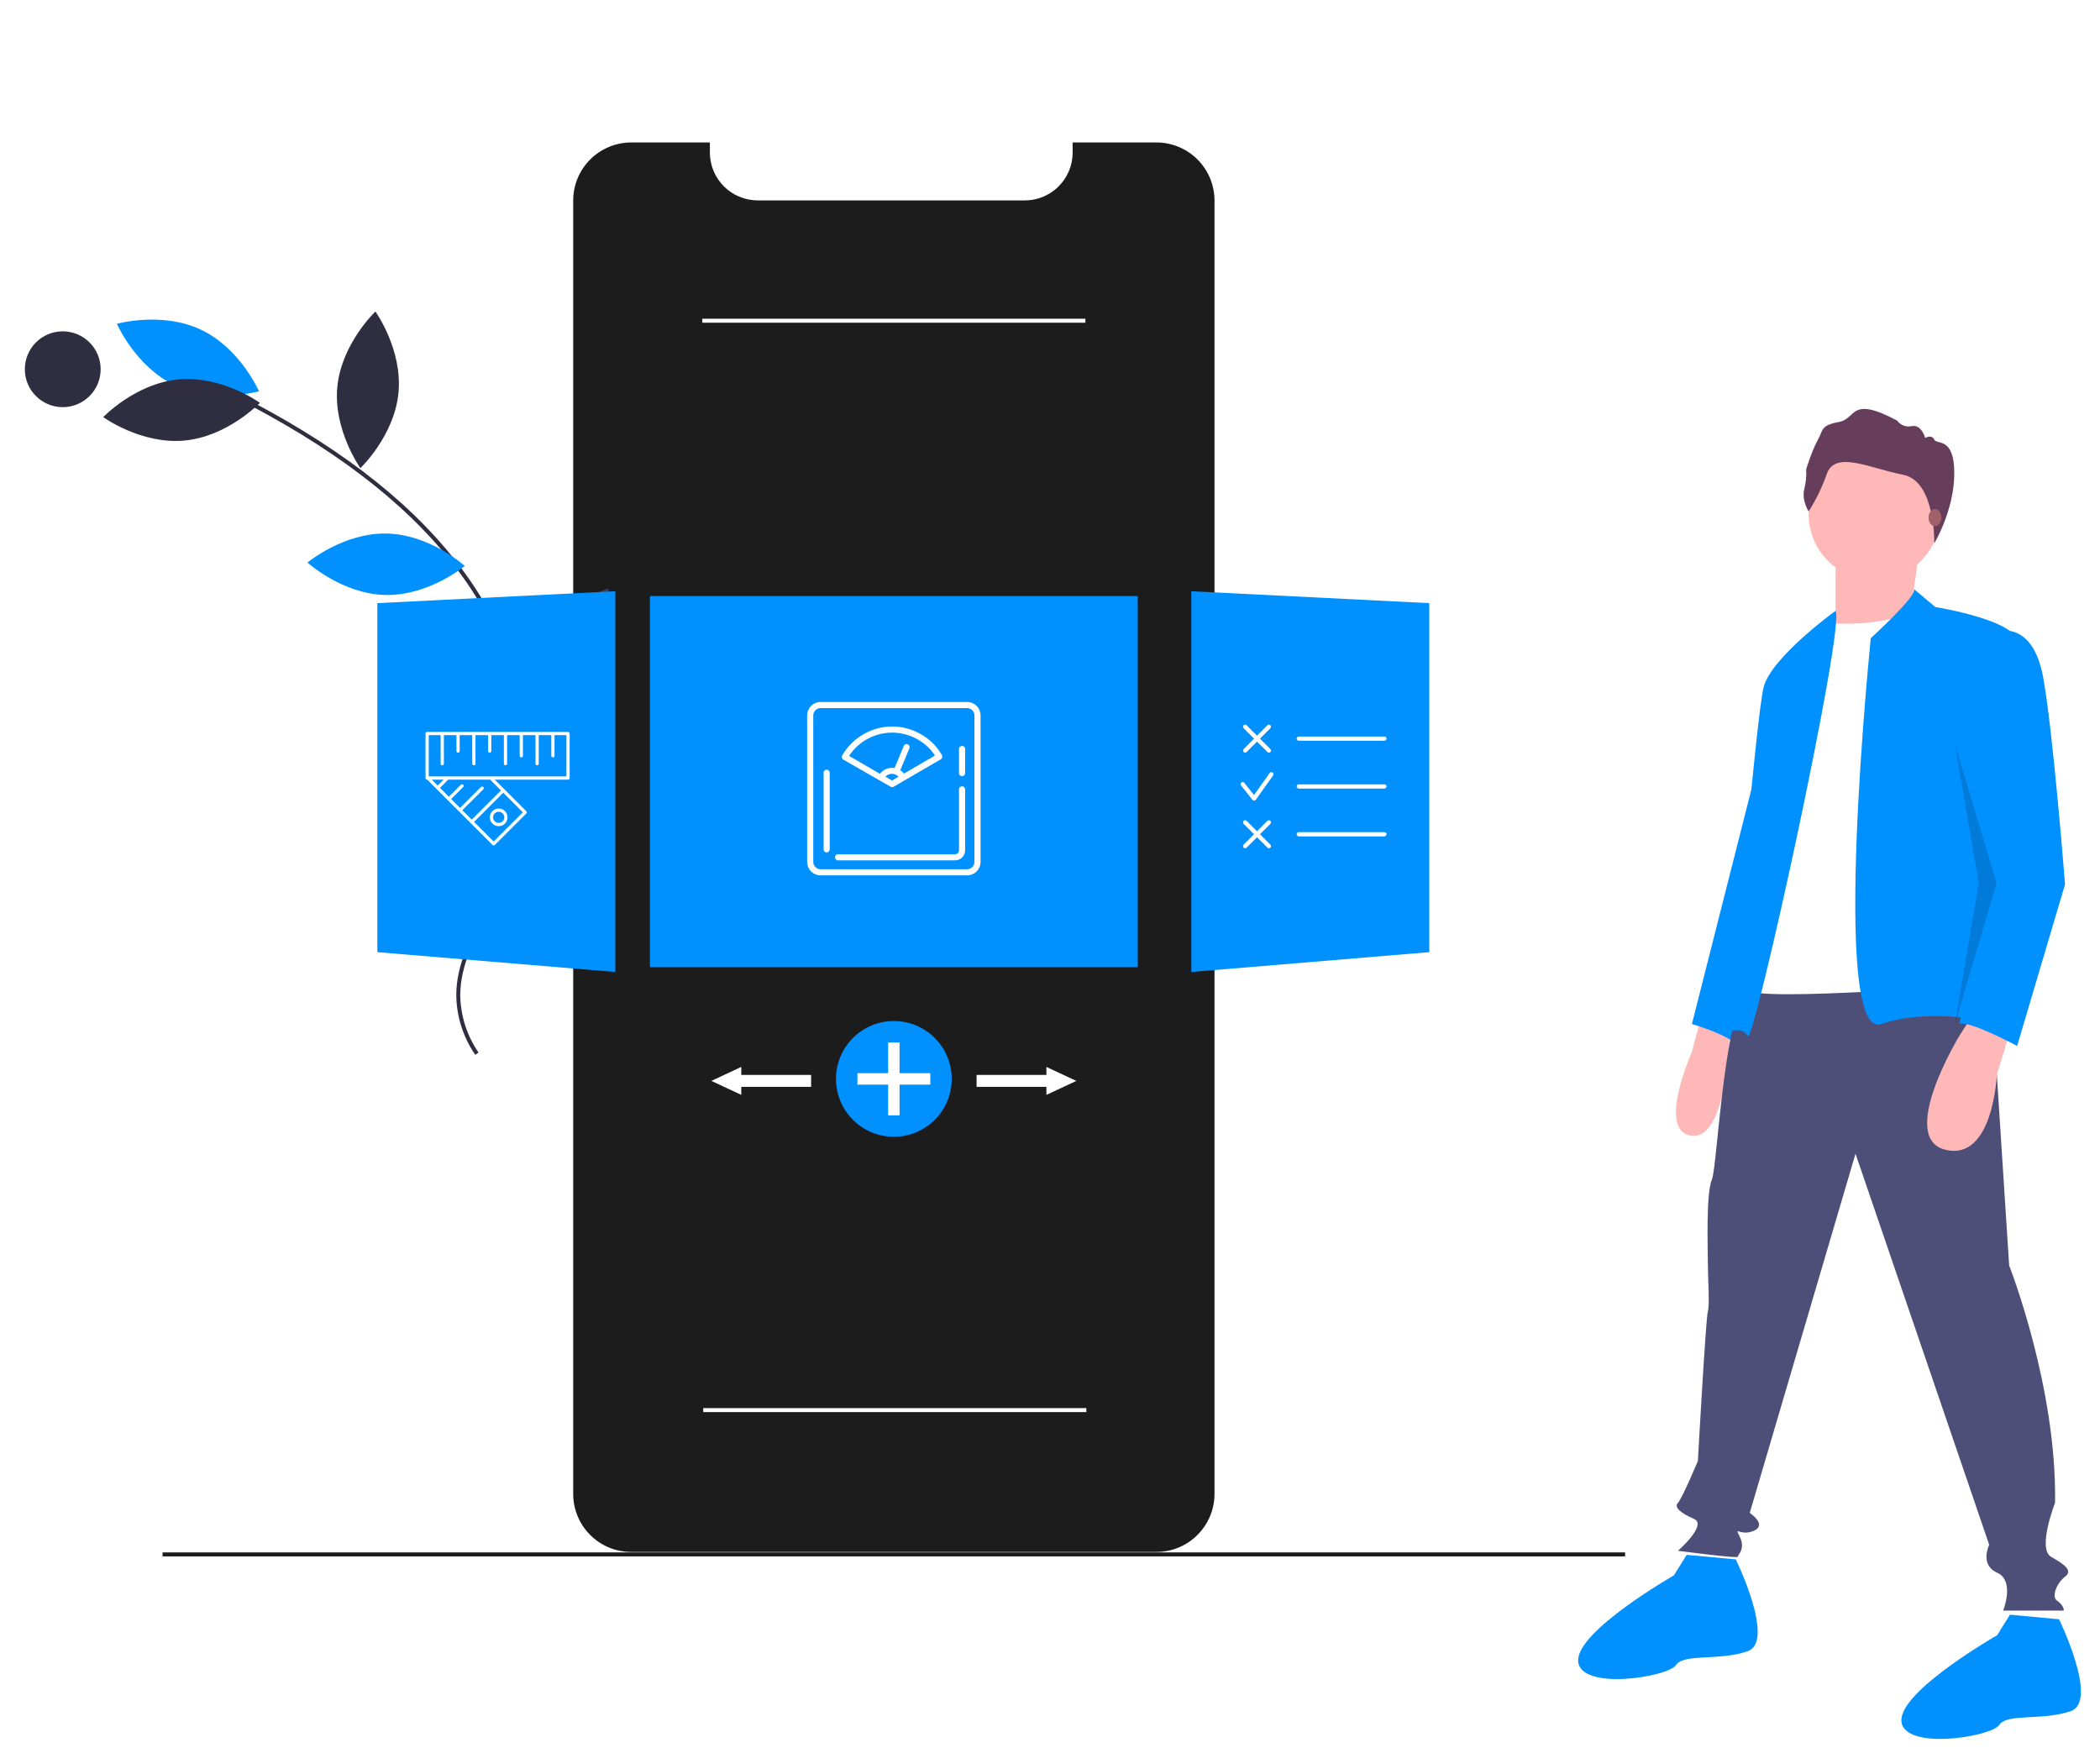 <svg width="333" height="278" viewBox="0 0 333 278" fill="none" xmlns="http://www.w3.org/2000/svg">
<path fill-rule="evenodd" clip-rule="evenodd" d="M90.776 166.425C89.898 166.425 89.011 166.411 88.141 166.384L88.16 165.752C89.41 165.791 90.686 165.801 91.942 165.784L91.95 166.417C91.559 166.422 91.168 166.425 90.776 166.425ZM95.757 166.278L95.72 165.647C96.972 165.573 98.24 165.469 99.488 165.338L99.555 165.967C98.296 166.099 97.019 166.204 95.757 166.278ZM84.337 166.18C83.075 166.083 81.799 165.956 80.546 165.802L80.623 165.175C81.867 165.327 83.132 165.453 84.385 165.549L84.337 166.18ZM103.333 165.484L103.238 164.858C104.482 164.67 105.735 164.451 106.962 164.207L107.085 164.827C105.849 165.073 104.586 165.294 103.333 165.484ZM76.776 165.252C75.529 165.041 74.271 164.798 73.035 164.53L73.17 163.911C74.396 164.178 75.644 164.419 76.882 164.628L76.776 165.252ZM110.804 163.999L110.652 163.385C111.873 163.083 113.101 162.749 114.301 162.393L114.481 163C113.271 163.359 112.034 163.695 110.804 163.999ZM69.332 163.636C68.109 163.311 66.878 162.953 65.674 162.572L65.864 161.969C67.06 162.347 68.281 162.702 69.495 163.024L69.332 163.636ZM118.107 161.832L117.9 161.235C119.084 160.823 120.276 160.378 121.442 159.911L121.676 160.499C120.502 160.969 119.301 161.417 118.107 161.832H118.107ZM62.059 161.337C60.871 160.9 59.676 160.429 58.507 159.936L58.752 159.353C59.913 159.842 61.099 160.309 62.277 160.743L62.059 161.337ZM125.172 159.005L124.91 158.429C126.048 157.913 127.191 157.361 128.309 156.789L128.597 157.353C127.471 157.929 126.319 158.484 125.172 159.005H125.172ZM131.943 155.544L131.629 154.995C132.72 154.373 133.809 153.718 134.866 153.05L135.204 153.584C134.139 154.258 133.042 154.918 131.943 155.544H131.943ZM138.373 151.476L138.011 150.958C139.038 150.24 140.063 149.488 141.058 148.724L141.443 149.226C140.441 149.996 139.408 150.753 138.373 151.476ZM41.927 150.585C40.906 149.843 39.885 149.066 38.894 148.275L39.289 147.781C40.273 148.566 41.285 149.337 42.298 150.073L41.927 150.585ZM144.409 146.837L144.001 146.354C144.958 145.546 145.911 144.704 146.834 143.851L147.263 144.315C146.334 145.175 145.374 146.023 144.409 146.837H144.409ZM35.971 145.829C35.019 144.996 34.074 144.13 33.162 143.254L33.6 142.797C34.506 143.667 35.444 144.527 36.387 145.354L35.971 145.829ZM150 141.665L149.55 141.221C150.433 140.327 151.306 139.401 152.145 138.47L152.615 138.893C151.77 139.832 150.89 140.764 150 141.665ZM30.474 140.554C29.601 139.637 28.739 138.688 27.912 137.735L28.39 137.32C29.211 138.266 30.066 139.207 30.933 140.118L30.474 140.554ZM155.101 136.004L154.612 135.603C155.409 134.632 156.195 133.631 156.946 132.626L157.453 133.005C156.696 134.017 155.904 135.027 155.101 136.004H155.101ZM25.482 134.803C24.698 133.813 23.927 132.79 23.188 131.764L23.702 131.395C24.435 132.413 25.2 133.428 25.978 134.411L25.482 134.803ZM159.666 129.9L159.143 129.545C159.848 128.506 160.539 127.436 161.197 126.366L161.736 126.697C161.073 127.775 160.377 128.853 159.666 129.9L159.666 129.9ZM21.036 128.625C20.347 127.568 19.672 126.48 19.03 125.392L19.575 125.07C20.212 126.151 20.882 127.23 21.566 128.279L21.036 128.625ZM163.657 123.401L163.104 123.095C163.711 121.996 164.301 120.867 164.858 119.739L165.426 120.02C164.865 121.156 164.27 122.293 163.657 123.401H163.657ZM167.037 116.56L166.457 116.306C166.961 115.155 167.446 113.975 167.896 112.801L168.487 113.028C168.033 114.211 167.545 115.4 167.037 116.56ZM13.931 115.195C13.446 114.031 12.982 112.84 12.551 111.654L13.146 111.438C13.573 112.614 14.034 113.796 14.515 114.951L13.931 115.195ZM169.773 109.431L169.172 109.232C169.567 108.043 169.94 106.826 170.28 105.617L170.889 105.789C170.546 107.007 170.171 108.233 169.773 109.431ZM11.332 108.045C10.955 106.839 10.601 105.607 10.28 104.383L10.892 104.222C11.211 105.437 11.562 106.66 11.936 107.856L11.332 108.045ZM171.836 102.098L171.219 101.955C171.502 100.735 171.761 99.49 171.989 98.253L172.611 98.368C172.382 99.614 172.121 100.869 171.836 102.098V102.098ZM9.399 100.676C9.135 99.44 8.896 98.181 8.689 96.933L9.314 96.829C9.519 98.068 9.756 99.317 10.018 100.544L9.399 100.676ZM173.215 94.606L172.587 94.521C172.758 93.281 172.901 92.017 173.015 90.764L173.645 90.821C173.531 92.084 173.386 93.358 173.215 94.606L173.215 94.606ZM8.152 93.162C8.003 91.909 7.88 90.633 7.788 89.37L8.419 89.323C8.511 90.578 8.632 91.844 8.781 93.087L8.152 93.162ZM173.903 87.021L173.27 86.992C173.327 85.738 173.355 84.467 173.355 83.213H173.988C173.988 84.476 173.959 85.758 173.903 87.021ZM7.596 85.565C7.574 84.789 7.563 83.997 7.563 83.213C7.563 82.725 7.567 82.24 7.576 81.754L8.209 81.766C8.2 82.247 8.196 82.729 8.196 83.213C8.196 83.991 8.207 84.777 8.229 85.547L7.596 85.565ZM8.359 77.988L7.727 77.948C7.806 76.684 7.915 75.407 8.051 74.153L8.68 74.221C8.545 75.466 8.437 76.733 8.359 77.988H8.359ZM172.947 74.127C172.82 72.88 172.647 72.271 172.463 71.029L173.089 70.937C173.274 72.189 173.432 73.144 173.56 74.401L172.947 74.127ZM9.173 70.472L8.547 70.376C8.741 69.124 8.967 67.862 9.217 66.625L9.837 66.751C9.589 67.978 9.365 69.23 9.173 70.472ZM171.824 67.303C171.583 66.069 171.311 64.826 171.015 63.61L171.63 63.461C171.928 64.686 172.202 65.938 172.445 67.182L171.824 67.303ZM10.672 63.063L10.058 62.91C10.365 61.684 10.706 60.448 11.069 59.236L11.675 59.418C11.314 60.621 10.977 61.847 10.672 63.063ZM170.036 59.958C169.683 58.754 169.298 57.541 168.89 56.356L169.488 56.15C169.899 57.345 170.288 58.566 170.643 59.78L170.036 59.958ZM12.85 55.813L12.253 55.604C12.674 54.407 13.128 53.206 13.602 52.031L14.189 52.269C13.718 53.434 13.267 54.627 12.85 55.813ZM167.579 52.809C167.117 51.645 166.623 50.476 166.109 49.336L166.686 49.076C167.204 50.225 167.702 51.403 168.167 52.576L167.579 52.809ZM15.69 48.79L15.115 48.526C15.644 47.375 16.206 46.221 16.787 45.096L17.349 45.386C16.773 46.503 16.215 47.648 15.69 48.79ZM164.482 45.931C163.915 44.814 163.315 43.695 162.698 42.605L163.249 42.293C163.871 43.392 164.475 44.52 165.046 45.645L164.482 45.931ZM19.163 42.062L18.615 41.746C19.246 40.65 19.912 39.553 20.593 38.486L21.127 38.826C20.45 39.886 19.79 40.974 19.163 42.062ZM160.764 39.362C160.095 38.297 159.395 37.237 158.683 36.21L159.203 35.849C159.921 36.884 160.626 37.953 161.3 39.025L160.764 39.362ZM23.236 35.684L22.719 35.319C23.448 34.285 24.211 33.254 24.986 32.254L25.486 32.642C24.717 33.634 23.96 34.657 23.236 35.684ZM156.46 33.155C155.697 32.157 154.903 31.164 154.099 30.204L154.584 29.798C155.394 30.765 156.194 31.765 156.963 32.771L156.46 33.155ZM27.872 29.707L27.391 29.297C28.209 28.335 29.063 27.378 29.927 26.452L30.389 26.884C29.532 27.803 28.685 28.753 27.872 29.707ZM151.606 27.363C150.756 26.438 149.874 25.521 148.985 24.638L149.432 24.189C150.327 25.079 151.215 26.003 152.072 26.935L151.606 27.363ZM33.031 24.179L32.589 23.726C33.494 22.841 34.43 21.966 35.372 21.125L35.793 21.597C34.859 22.432 33.929 23.3 33.031 24.179ZM146.244 22.034C145.312 21.189 144.35 20.355 143.385 19.557L143.789 19.069C144.761 19.874 145.73 20.713 146.669 21.565L146.244 22.034ZM38.669 19.144L38.269 18.654C39.248 17.857 40.26 17.071 41.276 16.317L41.653 16.826C40.644 17.573 39.64 18.353 38.669 19.144ZM44.738 14.646L44.385 14.121C45.432 13.416 46.511 12.726 47.59 12.069L47.919 12.61C46.848 13.262 45.778 13.947 44.738 14.646ZM51.189 10.722L50.885 10.167C51.993 9.561 53.129 8.972 54.262 8.418L54.54 8.987C53.416 9.537 52.288 10.12 51.189 10.722ZM127.558 9.256C126.432 8.695 125.278 8.153 124.129 7.645L124.385 7.067C125.543 7.578 126.705 8.125 127.84 8.69L127.558 9.256ZM57.967 7.407L57.715 6.826C58.873 6.325 60.058 5.843 61.236 5.396L61.461 5.987C60.291 6.431 59.116 6.909 57.967 7.407ZM120.63 6.194C119.458 5.739 118.259 5.306 117.065 4.906L117.267 4.306C118.469 4.709 119.678 5.146 120.858 5.604L120.63 6.194ZM65.025 4.727L64.828 4.126C66.03 3.731 67.257 3.36 68.474 3.022L68.644 3.632C67.436 3.967 66.218 4.335 65.025 4.727ZM113.454 3.786C112.247 3.442 111.016 3.122 109.795 2.834L109.94 2.218C111.171 2.508 112.411 2.831 113.627 3.177L113.454 3.786ZM72.309 2.705L72.168 2.088C73.401 1.807 74.657 1.55 75.901 1.326L76.013 1.948C74.778 2.171 73.532 2.426 72.309 2.705ZM106.096 2.051C104.864 1.82 103.609 1.614 102.366 1.44L102.453 0.813C103.706 0.989 104.971 1.196 106.213 1.429L106.096 2.051ZM79.748 1.363L79.665 0.736C80.917 0.568 82.191 0.428 83.451 0.318L83.506 0.948C82.256 1.058 80.992 1.197 79.748 1.363ZM98.611 1C97.364 0.882 96.096 0.792 94.84 0.731L94.87 0.099C96.136 0.16 97.414 0.251 98.67 0.37L98.611 1ZM87.279 0.706L87.252 0.074C88.415 0.025 89.601 0 90.776 3.05176e-05L91.062 0L91.06 0.633L90.776 0.633C89.61 0.633 88.433 0.658 87.279 0.706V0.706Z" fill="white" fill-opacity="0.3"/>
<g filter="url(#filter0_dd)">
<path fill-rule="evenodd" clip-rule="evenodd" d="M192.586 29.807V234.895C192.58 239.982 188.456 244.104 183.369 244.106H100.109C97.664 244.11 95.319 243.141 93.589 241.413C91.86 239.685 90.89 237.34 90.892 234.895V29.807C90.892 27.362 91.863 25.018 93.591 23.289C95.32 21.561 97.665 20.59 100.109 20.59H112.569V22.188C112.568 26.379 115.965 29.777 120.156 29.778H162.502C164.122 29.782 165.7 29.262 167.002 28.297C167.265 28.106 167.514 27.897 167.748 27.671C169.246 26.241 170.092 24.259 170.09 22.188V20.59H183.369C185.813 20.589 188.158 21.56 189.887 23.289C191.615 25.017 192.586 27.362 192.586 29.807Z" fill="#1D1C1D"/>
</g>
<rect x="103.065" y="94.522" width="77.348" height="58.85" fill="#0091FF"/>
<path d="M27.712 61.099C33.934 64.055 41.068 62.05 41.068 62.05C41.068 62.05 38.115 55.254 31.893 52.298C25.671 49.342 18.537 51.346 18.537 51.346C18.537 51.346 21.49 58.143 27.712 61.099Z" fill="#0091FF"/>
<g filter="url(#filter1_dd)">
<path fill-rule="evenodd" clip-rule="evenodd" d="M28.344 58.162C35.204 57.535 41.208 61.878 41.208 61.878C41.208 61.878 36.091 67.238 29.231 67.865C22.371 68.492 16.367 64.149 16.367 64.149C16.367 64.149 21.485 58.789 28.344 58.162Z" fill="#2F2E41"/>
</g>
<g filter="url(#filter2_dd)">
<path fill-rule="evenodd" clip-rule="evenodd" d="M53.49 59.349C52.832 66.206 57.149 72.23 57.149 72.23C57.149 72.23 62.532 67.136 63.189 60.279C63.846 53.423 59.53 47.399 59.53 47.399C59.53 47.399 54.147 52.493 53.49 59.349Z" fill="#2F2E41"/>
</g>
<path d="M85.795 101.402C82.197 107.276 83.435 114.582 83.435 114.582C83.435 114.582 90.506 112.365 94.104 106.491C97.702 100.617 96.464 93.311 96.464 93.311C96.464 93.311 89.393 95.528 85.795 101.402Z" fill="#3F3D56"/>
<g filter="url(#filter3_dd)">
<path fill-rule="evenodd" clip-rule="evenodd" d="M75.357 165.266L75.881 164.912C74.033 162.23 73.024 159.059 72.982 155.802C72.997 151.038 75.337 146.631 77.6 142.37C78.02 141.579 78.439 140.79 78.842 140.002C80.532 136.789 81.879 133.407 82.861 129.911C86.371 116.866 82.915 101.476 73.616 88.741C66.239 78.639 55.242 69.805 39.998 61.735L39.702 62.294C54.86 70.319 65.786 79.092 73.105 89.115C82.293 101.696 85.711 116.885 82.25 129.747C81.28 133.2 79.949 136.541 78.278 139.714C77.877 140.499 77.46 141.285 77.041 142.073C74.742 146.402 72.365 150.879 72.35 155.8C72.391 159.184 73.438 162.479 75.357 165.266Z" fill="#2F2E41"/>
</g>
<path d="M61.334 84.607C68.221 84.754 73.699 89.745 73.699 89.745C73.699 89.745 68.012 94.496 61.125 94.349C54.239 94.201 48.761 89.21 48.761 89.21C48.761 89.21 54.448 84.459 61.334 84.607Z" fill="#0091FF"/>
<g filter="url(#filter4_dd)">
<path fill-rule="evenodd" clip-rule="evenodd" d="M9.948 62.566C13.268 62.566 15.96 59.875 15.96 56.555C15.96 53.235 13.268 50.543 9.948 50.543C6.628 50.543 3.937 53.235 3.937 56.555C3.937 59.875 6.628 62.566 9.948 62.566Z" fill="#2F2E41"/>
</g>
<path d="M59.836 150.992V95.645L97.572 93.758V154.136L59.836 150.992Z" fill="#0091FF"/>
<path d="M188.905 154.136L226.642 150.992V95.645L188.905 93.758V154.136Z" fill="#0091FF"/>
<path fill-rule="evenodd" clip-rule="evenodd" d="M130.13 111.316H153.348C154.533 111.316 155.489 112.272 155.489 113.457V136.675C155.489 137.86 154.533 138.816 153.348 138.816H130.13C128.945 138.816 127.989 137.86 127.989 136.675V113.457C127.989 112.272 128.945 111.316 130.13 111.316ZM153.348 137.846C153.994 137.846 154.519 137.321 154.519 136.675V113.457C154.519 112.811 153.994 112.286 153.348 112.286H130.13C129.484 112.286 128.959 112.811 128.959 113.457V136.675C128.959 137.321 129.484 137.846 130.13 137.846H153.348ZM133.726 120.459L139.463 123.745L141.228 124.756C141.308 124.796 141.389 124.823 141.47 124.823C141.551 124.823 141.645 124.796 141.712 124.756L143.45 123.745L149.187 120.406C149.294 120.338 149.375 120.231 149.416 120.109C149.442 119.988 149.429 119.853 149.362 119.746C148.527 118.305 147.449 117.241 146.008 116.419C144.635 115.625 143.059 115.207 141.483 115.207C138.211 115.207 135.181 116.971 133.551 119.8C133.484 119.907 133.47 120.042 133.511 120.163C133.524 120.298 133.605 120.392 133.726 120.459ZM141.456 123.772L140.406 123.166L140.514 123.059L140.527 123.045C140.547 123.032 140.568 123.015 140.588 122.998L140.588 122.998C140.608 122.981 140.628 122.964 140.648 122.951C140.655 122.944 140.662 122.941 140.669 122.937C140.675 122.934 140.682 122.931 140.689 122.924L140.689 122.924C140.729 122.897 140.77 122.87 140.823 122.857C140.837 122.857 140.85 122.843 140.85 122.843C140.877 122.83 140.904 122.82 140.931 122.81C140.958 122.799 140.985 122.789 141.012 122.776C141.019 122.776 141.026 122.772 141.032 122.769C141.039 122.766 141.046 122.762 141.052 122.762C141.093 122.749 141.147 122.735 141.187 122.735C141.201 122.735 141.228 122.735 141.241 122.722C141.308 122.709 141.362 122.709 141.429 122.709C141.497 122.709 141.551 122.709 141.618 122.722C141.632 122.722 141.658 122.722 141.672 122.735C141.697 122.742 141.719 122.745 141.739 122.748C141.763 122.752 141.785 122.755 141.807 122.762C141.813 122.762 141.82 122.766 141.827 122.769C141.834 122.772 141.84 122.776 141.847 122.776C141.885 122.785 141.923 122.801 141.965 122.819L141.965 122.819L141.965 122.819L141.965 122.819C141.983 122.827 142.002 122.835 142.022 122.843C142.029 122.843 142.032 122.847 142.036 122.85C142.039 122.853 142.042 122.857 142.049 122.857C142.069 122.87 142.093 122.88 142.116 122.89C142.14 122.9 142.163 122.911 142.184 122.924C142.19 122.931 142.197 122.934 142.204 122.937C142.211 122.941 142.217 122.944 142.224 122.951C142.264 122.978 142.305 123.005 142.345 123.045L142.359 123.059C142.399 123.086 142.44 123.126 142.466 123.166L141.456 123.772ZM145.51 117.254C144.285 116.554 142.884 116.177 141.47 116.177C138.709 116.177 136.137 117.577 134.642 119.867L139.531 122.709L139.531 122.708C139.585 122.641 139.639 122.574 139.692 122.52L139.719 122.493L139.719 122.493C139.773 122.439 139.827 122.385 139.894 122.331C139.894 122.323 139.899 122.32 139.906 122.316C139.911 122.313 139.916 122.31 139.921 122.304C139.989 122.251 140.042 122.21 140.11 122.17C140.123 122.17 140.137 122.156 140.137 122.156C140.17 122.136 140.207 122.116 140.244 122.096C140.281 122.076 140.318 122.055 140.352 122.035C140.359 122.028 140.366 122.025 140.372 122.022C140.379 122.018 140.386 122.015 140.393 122.008C140.46 121.968 140.527 121.941 140.608 121.914C140.616 121.906 140.619 121.903 140.623 121.902C140.626 121.9 140.629 121.9 140.635 121.9C140.702 121.874 140.783 121.847 140.85 121.833C140.857 121.833 140.864 121.83 140.871 121.826C140.877 121.823 140.884 121.82 140.891 121.82L141.133 121.779H141.187C141.268 121.766 141.362 121.766 141.443 121.766C141.537 121.766 141.618 121.766 141.699 121.779H141.753C141.773 121.779 141.79 121.783 141.807 121.786L141.807 121.786C141.823 121.789 141.84 121.793 141.86 121.793L143.301 118.305C143.396 118.049 143.692 117.928 143.934 118.035C144.19 118.13 144.311 118.426 144.204 118.668L142.763 122.129C142.79 122.15 142.82 122.173 142.851 122.197C142.881 122.221 142.911 122.244 142.938 122.264C142.945 122.271 142.951 122.274 142.958 122.278C142.965 122.281 142.972 122.284 142.978 122.291C143.046 122.345 143.099 122.399 143.153 122.453L143.153 122.453L143.194 122.493C143.248 122.547 143.301 122.601 143.355 122.668L148.257 119.813C147.544 118.722 146.682 117.928 145.51 117.254ZM151.451 135.463H132.88C132.611 135.463 132.395 135.692 132.409 135.948C132.409 136.217 132.624 136.433 132.893 136.433H151.451C152.327 136.433 153.04 135.719 153.04 134.844V125.174C153.04 124.905 152.825 124.689 152.555 124.689C152.286 124.689 152.071 124.905 152.071 125.174V134.844C152.071 135.18 151.788 135.463 151.451 135.463ZM131.083 122.052C131.352 122.052 131.568 122.268 131.568 122.537V134.695C131.568 134.964 131.352 135.18 131.083 135.18C130.813 135.18 130.598 134.964 130.598 134.695V122.537C130.585 122.268 130.813 122.052 131.083 122.052ZM152.07 122.595C152.07 122.864 152.286 123.079 152.555 123.079C152.824 123.079 153.053 122.864 153.04 122.595V118.77C153.04 118.501 152.824 118.285 152.555 118.285C152.286 118.285 152.07 118.501 152.07 118.77V122.595Z" fill="white"/>
<path fill-rule="evenodd" clip-rule="evenodd" d="M197.44 119.297C197.368 119.297 197.296 119.269 197.241 119.214C197.131 119.104 197.131 118.926 197.241 118.816L198.928 117.128L197.241 115.44C197.131 115.33 197.131 115.152 197.241 115.042C197.351 114.932 197.529 114.932 197.639 115.042L199.326 116.729L201.014 115.042C201.124 114.932 201.302 114.932 201.412 115.042C201.522 115.152 201.522 115.33 201.412 115.44L199.724 117.128L201.412 118.816C201.522 118.926 201.522 119.104 201.412 119.214C201.357 119.27 201.285 119.297 201.213 119.297C201.141 119.297 201.069 119.269 201.014 119.214L199.326 117.526L197.639 119.214C197.584 119.269 197.512 119.297 197.44 119.297ZM198.854 126.164L201.373 122.622C201.463 122.495 201.639 122.466 201.765 122.556C201.892 122.646 201.921 122.822 201.831 122.949L199.095 126.795C199.092 126.8 199.088 126.803 199.083 126.806C199.08 126.809 199.076 126.811 199.073 126.815C199.069 126.819 199.066 126.824 199.063 126.829C199.056 126.837 199.05 126.846 199.041 126.853C199.035 126.858 199.028 126.861 199.021 126.865L199.021 126.865C199.016 126.867 199.012 126.869 199.007 126.872L199.002 126.875C198.994 126.879 198.987 126.884 198.979 126.887C198.942 126.904 198.905 126.914 198.866 126.914C198.83 126.914 198.795 126.905 198.76 126.89C198.75 126.887 198.742 126.882 198.733 126.877C198.729 126.875 198.725 126.873 198.721 126.872C198.715 126.869 198.709 126.866 198.703 126.862C198.694 126.856 198.688 126.849 198.682 126.841C198.678 126.836 198.674 126.832 198.67 126.827C198.667 126.824 198.663 126.822 198.659 126.819C198.654 126.816 198.65 126.813 198.646 126.808L196.832 124.525C196.735 124.403 196.755 124.226 196.877 124.129C196.999 124.033 197.176 124.053 197.273 124.174L198.854 126.164ZM201.413 130.204C201.303 130.094 201.124 130.094 201.014 130.204L199.327 131.891L197.639 130.204C197.529 130.094 197.351 130.094 197.241 130.204C197.131 130.314 197.131 130.492 197.241 130.602L198.928 132.29L197.241 133.978C197.131 134.088 197.131 134.266 197.241 134.376C197.296 134.431 197.368 134.459 197.44 134.459C197.512 134.459 197.584 134.432 197.639 134.376L199.326 132.689L201.014 134.376C201.069 134.431 201.141 134.459 201.213 134.459C201.285 134.459 201.357 134.432 201.412 134.376C201.522 134.266 201.522 134.088 201.412 133.978L199.724 132.29L201.412 130.602C201.523 130.492 201.523 130.314 201.413 130.204ZM219.531 117.41H205.948C205.793 117.41 205.667 117.283 205.667 117.128C205.667 116.972 205.793 116.846 205.948 116.846H219.531C219.687 116.846 219.813 116.972 219.813 117.128C219.813 117.283 219.687 117.41 219.531 117.41ZM219.531 124.428H205.948C205.793 124.428 205.667 124.554 205.667 124.709C205.667 124.865 205.793 124.991 205.948 124.991H219.531C219.687 124.991 219.813 124.865 219.813 124.709C219.813 124.554 219.687 124.428 219.531 124.428ZM205.948 132.009H219.531C219.687 132.009 219.813 132.135 219.813 132.29C219.813 132.446 219.687 132.572 219.531 132.572H205.948C205.793 132.572 205.667 132.446 205.667 132.29C205.667 132.135 205.793 132.009 205.948 132.009Z" fill="white"/>
<path d="M197.241 119.214L197.205 119.249L197.205 119.249L197.241 119.214ZM197.241 118.816L197.276 118.851L197.241 118.816ZM198.928 117.128L198.964 117.164L198.999 117.128L198.964 117.093L198.928 117.128ZM197.241 115.44L197.276 115.405L197.276 115.405L197.241 115.44ZM197.241 115.042L197.276 115.077L197.241 115.042ZM197.639 115.042L197.675 115.007L197.675 115.007L197.639 115.042ZM199.326 116.729L199.291 116.765L199.326 116.8L199.361 116.765L199.326 116.729ZM201.014 115.042L200.978 115.006L200.978 115.006L201.014 115.042ZM201.412 115.042L201.447 115.006L201.447 115.006L201.412 115.042ZM201.412 115.44L201.447 115.475V115.475L201.412 115.44ZM199.724 117.128L199.689 117.093L199.653 117.128L199.689 117.163L199.724 117.128ZM201.412 118.816L201.447 118.781L201.412 118.816ZM201.412 119.214L201.377 119.179L201.377 119.179L201.412 119.214ZM201.014 119.214L200.979 119.25L200.979 119.25L201.014 119.214ZM199.326 117.526L199.362 117.491L199.326 117.456L199.291 117.491L199.326 117.526ZM197.639 119.214L197.603 119.179L197.603 119.179L197.639 119.214ZM201.373 122.622L201.413 122.651L201.413 122.651L201.373 122.622ZM198.854 126.164L198.815 126.195L198.856 126.247L198.895 126.193L198.854 126.164ZM201.765 122.556L201.736 122.596L201.736 122.596L201.765 122.556ZM201.831 122.949L201.79 122.92L201.79 122.92L201.831 122.949ZM199.095 126.795L199.055 126.766L199.054 126.767L199.095 126.795ZM199.083 126.806L199.112 126.847L199.112 126.847L199.083 126.806ZM199.073 126.815L199.036 126.781L199.035 126.782L199.073 126.815ZM199.063 126.829L199.103 126.858L199.103 126.858L199.063 126.829ZM199.041 126.853L199.011 126.813L199.01 126.814L199.041 126.853ZM199.021 126.865L198.999 126.82L198.998 126.82L199.021 126.865ZM199.021 126.865L199.042 126.91L199.043 126.91L199.021 126.865ZM199.007 126.872L199.033 126.915L199.033 126.915L199.007 126.872ZM199.002 126.875L198.977 126.832L198.976 126.832L199.002 126.875ZM198.979 126.887L198.958 126.842L198.958 126.842L198.979 126.887ZM198.76 126.89L198.779 126.844L198.778 126.844L198.76 126.89ZM198.733 126.877L198.758 126.834L198.756 126.833L198.733 126.877ZM198.721 126.872L198.702 126.918L198.702 126.918L198.721 126.872ZM198.703 126.862L198.674 126.903L198.674 126.903L198.703 126.862ZM198.682 126.841L198.721 126.809L198.721 126.809L198.682 126.841ZM198.67 126.827L198.706 126.792L198.706 126.792L198.67 126.827ZM198.659 126.819L198.687 126.777L198.687 126.777L198.659 126.819ZM198.646 126.808L198.685 126.777L198.685 126.777L198.646 126.808ZM196.832 124.525L196.792 124.556L196.793 124.556L196.832 124.525ZM196.877 124.129L196.846 124.09L196.846 124.09L196.877 124.129ZM197.273 124.174L197.312 124.143L197.312 124.143L197.273 124.174ZM201.014 130.204L201.05 130.239L201.014 130.204ZM201.413 130.204L201.448 130.169L201.413 130.204ZM199.327 131.891L199.291 131.927L199.327 131.962L199.362 131.927L199.327 131.891ZM197.639 130.204L197.604 130.239H197.604L197.639 130.204ZM197.241 130.602L197.205 130.638L197.241 130.602ZM198.928 132.29L198.964 132.325L198.999 132.29L198.964 132.255L198.928 132.29ZM197.241 133.978L197.276 134.013L197.276 134.013L197.241 133.978ZM197.241 134.376L197.205 134.412H197.205L197.241 134.376ZM197.639 134.376L197.603 134.341L197.603 134.341L197.639 134.376ZM199.326 132.689L199.362 132.653L199.326 132.618L199.291 132.653L199.326 132.689ZM201.014 134.376L200.979 134.412H200.979L201.014 134.376ZM201.412 134.376L201.377 134.341L201.377 134.341L201.412 134.376ZM201.412 133.978L201.377 134.013L201.377 134.013L201.412 133.978ZM199.724 132.29L199.689 132.255L199.654 132.29L199.689 132.325L199.724 132.29ZM201.412 130.602L201.377 130.567L201.377 130.567L201.412 130.602ZM197.205 119.249C197.27 119.314 197.355 119.347 197.44 119.347V119.247C197.38 119.247 197.321 119.224 197.276 119.179L197.205 119.249ZM197.205 118.781C197.076 118.91 197.076 119.12 197.205 119.249L197.276 119.179C197.186 119.088 197.186 118.942 197.276 118.851L197.205 118.781ZM198.893 117.093L197.205 118.781L197.276 118.851L198.964 117.164L198.893 117.093ZM197.205 115.476L198.893 117.164L198.964 117.093L197.276 115.405L197.205 115.476ZM197.205 115.007C197.076 115.136 197.076 115.346 197.205 115.476L197.276 115.405C197.186 115.315 197.186 115.168 197.276 115.077L197.205 115.007ZM197.675 115.007C197.545 114.877 197.335 114.877 197.205 115.007L197.276 115.077C197.367 114.987 197.513 114.987 197.604 115.077L197.675 115.007ZM199.361 116.694L197.675 115.007L197.604 115.077L199.291 116.765L199.361 116.694ZM200.978 115.006L199.291 116.694L199.361 116.765L201.049 115.077L200.978 115.006ZM201.447 115.006C201.318 114.877 201.108 114.877 200.978 115.006L201.049 115.077C201.139 114.986 201.286 114.986 201.377 115.077L201.447 115.006ZM201.447 115.475C201.577 115.346 201.577 115.136 201.447 115.006L201.377 115.077C201.467 115.167 201.467 115.314 201.377 115.405L201.447 115.475ZM199.759 117.163L201.447 115.475L201.377 115.405L199.689 117.093L199.759 117.163ZM201.447 118.781L199.759 117.093L199.689 117.163L201.377 118.851L201.447 118.781ZM201.447 119.25C201.577 119.12 201.577 118.91 201.447 118.781L201.377 118.851C201.467 118.942 201.467 119.089 201.377 119.179L201.447 119.25ZM201.213 119.347C201.298 119.347 201.383 119.315 201.447 119.25L201.377 119.179C201.332 119.224 201.272 119.247 201.213 119.247V119.347ZM200.979 119.25C201.043 119.314 201.128 119.347 201.213 119.347V119.247C201.154 119.247 201.094 119.224 201.049 119.179L200.979 119.25ZM199.291 117.562L200.979 119.25L201.049 119.179L199.362 117.491L199.291 117.562ZM197.674 119.249L199.362 117.562L199.291 117.491L197.603 119.179L197.674 119.249ZM197.44 119.347C197.525 119.347 197.61 119.314 197.674 119.249L197.603 119.179C197.558 119.224 197.499 119.247 197.44 119.247V119.347ZM201.332 122.593L198.813 126.135L198.895 126.193L201.413 122.651L201.332 122.593ZM201.794 122.515C201.645 122.409 201.438 122.444 201.332 122.593L201.413 122.651C201.487 122.547 201.632 122.523 201.736 122.596L201.794 122.515ZM201.872 122.978C201.978 122.828 201.943 122.621 201.794 122.515L201.736 122.596C201.84 122.671 201.865 122.816 201.79 122.92L201.872 122.978ZM199.136 126.824L201.872 122.978L201.79 122.92L199.055 126.766L199.136 126.824ZM199.112 126.847C199.115 126.845 199.127 126.837 199.136 126.824L199.054 126.767C199.057 126.763 199.06 126.762 199.055 126.765L199.112 126.847ZM199.11 126.848C199.109 126.85 199.108 126.85 199.112 126.847L199.055 126.765C199.052 126.767 199.043 126.773 199.036 126.781L199.11 126.848ZM199.103 126.858C199.107 126.853 199.109 126.85 199.111 126.847L199.035 126.782C199.03 126.788 199.025 126.795 199.022 126.799L199.103 126.858ZM199.072 126.892C199.087 126.88 199.098 126.866 199.103 126.858L199.022 126.799C199.015 126.809 199.013 126.812 199.011 126.813L199.072 126.892ZM199.042 126.91C199.048 126.907 199.061 126.901 199.073 126.891L199.01 126.814C199.009 126.815 199.007 126.816 198.999 126.82L199.042 126.91ZM199.043 126.91L199.043 126.91L198.998 126.82L198.998 126.82L199.043 126.91ZM199.033 126.915C199.035 126.913 199.037 126.912 199.042 126.91L198.999 126.82C198.995 126.822 198.989 126.825 198.982 126.829L199.033 126.915ZM199.027 126.918L199.033 126.915L198.982 126.828L198.977 126.832L199.027 126.918ZM198.999 126.933C199.01 126.928 199.02 126.922 199.027 126.918L198.976 126.832C198.968 126.837 198.963 126.839 198.958 126.842L198.999 126.933ZM198.866 126.964C198.914 126.964 198.959 126.951 198.999 126.933L198.958 126.842C198.926 126.856 198.896 126.864 198.866 126.864V126.964ZM198.741 126.937C198.779 126.952 198.822 126.964 198.866 126.964V126.864C198.839 126.864 198.81 126.857 198.779 126.844L198.741 126.937ZM198.708 126.92C198.717 126.926 198.728 126.932 198.742 126.937L198.778 126.844C198.772 126.841 198.766 126.839 198.758 126.834L198.708 126.92ZM198.702 126.918C198.706 126.92 198.708 126.92 198.71 126.921L198.756 126.833C198.75 126.829 198.744 126.827 198.741 126.826L198.702 126.918ZM198.674 126.903C198.685 126.911 198.697 126.916 198.702 126.918L198.741 126.826C198.733 126.823 198.732 126.822 198.732 126.822L198.674 126.903ZM198.643 126.872C198.649 126.879 198.659 126.892 198.674 126.903L198.732 126.822C198.73 126.82 198.728 126.818 198.721 126.809L198.643 126.872ZM198.635 126.863C198.637 126.865 198.639 126.868 198.643 126.872L198.721 126.809C198.717 126.805 198.712 126.798 198.706 126.792L198.635 126.863ZM198.632 126.861C198.636 126.864 198.636 126.864 198.635 126.863L198.706 126.792C198.698 126.784 198.69 126.779 198.687 126.777L198.632 126.861ZM198.606 126.839C198.616 126.851 198.628 126.858 198.632 126.861L198.687 126.777C198.684 126.775 198.683 126.775 198.683 126.775C198.683 126.775 198.684 126.775 198.685 126.777L198.606 126.839ZM196.793 124.556L198.607 126.839L198.685 126.777L196.871 124.494L196.793 124.556ZM196.846 124.09C196.702 124.204 196.678 124.413 196.792 124.556L196.871 124.494C196.791 124.394 196.808 124.248 196.908 124.169L196.846 124.09ZM197.312 124.143C197.198 124 196.99 123.977 196.846 124.09L196.908 124.169C197.009 124.089 197.154 124.106 197.233 124.206L197.312 124.143ZM198.893 126.133L197.312 124.143L197.233 124.206L198.815 126.195L198.893 126.133ZM201.05 130.239C201.14 130.149 201.287 130.149 201.377 130.239L201.448 130.169C201.319 130.039 201.108 130.039 200.979 130.169L201.05 130.239ZM199.362 131.927L201.05 130.239L200.979 130.169L199.291 131.856L199.362 131.927ZM197.604 130.239L199.291 131.927L199.362 131.856L197.675 130.169L197.604 130.239ZM197.276 130.239C197.367 130.149 197.513 130.149 197.604 130.239L197.675 130.169C197.545 130.039 197.335 130.039 197.205 130.169L197.276 130.239ZM197.276 130.567C197.186 130.477 197.186 130.33 197.276 130.239L197.205 130.169C197.076 130.298 197.076 130.508 197.205 130.638L197.276 130.567ZM198.964 132.255L197.276 130.567L197.205 130.638L198.893 132.325L198.964 132.255ZM197.276 134.013L198.964 132.325L198.893 132.255L197.205 133.943L197.276 134.013ZM197.276 134.341C197.186 134.251 197.186 134.104 197.276 134.013L197.205 133.943C197.076 134.072 197.076 134.282 197.205 134.412L197.276 134.341ZM197.44 134.409C197.38 134.409 197.321 134.386 197.276 134.341L197.205 134.412C197.27 134.476 197.355 134.509 197.44 134.509V134.409ZM197.603 134.341C197.558 134.386 197.499 134.409 197.44 134.409V134.509C197.525 134.509 197.61 134.477 197.674 134.412L197.603 134.341ZM199.291 132.653L197.603 134.341L197.674 134.412L199.362 132.724L199.291 132.653ZM201.049 134.341L199.362 132.653L199.291 132.724L200.979 134.412L201.049 134.341ZM201.213 134.409C201.154 134.409 201.094 134.386 201.049 134.341L200.979 134.412C201.043 134.476 201.128 134.509 201.213 134.509V134.409ZM201.377 134.341C201.332 134.386 201.272 134.409 201.213 134.409V134.509C201.298 134.509 201.383 134.477 201.447 134.412L201.377 134.341ZM201.377 134.013C201.467 134.104 201.467 134.251 201.377 134.341L201.447 134.412C201.577 134.282 201.577 134.072 201.447 133.943L201.377 134.013ZM199.689 132.325L201.377 134.013L201.447 133.943L199.76 132.255L199.689 132.325ZM201.377 130.567L199.689 132.255L199.76 132.325L201.447 130.638L201.377 130.567ZM201.377 130.239C201.468 130.33 201.468 130.476 201.377 130.567L201.447 130.638C201.578 130.508 201.578 130.298 201.448 130.169L201.377 130.239ZM205.948 117.46H219.531V117.36H205.948V117.46ZM205.617 117.128C205.617 117.311 205.765 117.46 205.948 117.46V117.36C205.821 117.36 205.717 117.256 205.717 117.128H205.617ZM205.948 116.796C205.765 116.796 205.617 116.945 205.617 117.128H205.717C205.717 117 205.821 116.896 205.948 116.896V116.796ZM219.531 116.796H205.948V116.896H219.531V116.796ZM219.863 117.128C219.863 116.945 219.715 116.796 219.531 116.796V116.896C219.659 116.896 219.763 117 219.763 117.128H219.863ZM219.531 117.46C219.715 117.46 219.863 117.311 219.863 117.128H219.763C219.763 117.256 219.659 117.36 219.531 117.36V117.46ZM205.948 124.478H219.531V124.378H205.948V124.478ZM205.717 124.709C205.717 124.581 205.821 124.478 205.948 124.478V124.378C205.765 124.378 205.617 124.526 205.617 124.709H205.717ZM205.948 124.941C205.821 124.941 205.717 124.837 205.717 124.709H205.617C205.617 124.892 205.765 125.041 205.948 125.041V124.941ZM219.531 124.941H205.948V125.041H219.531V124.941ZM219.763 124.709C219.763 124.837 219.659 124.941 219.531 124.941V125.041C219.715 125.041 219.863 124.892 219.863 124.709H219.763ZM219.531 124.478C219.659 124.478 219.763 124.581 219.763 124.709H219.863C219.863 124.526 219.715 124.378 219.531 124.378V124.478ZM219.531 131.959H205.948V132.059H219.531V131.959ZM219.863 132.29C219.863 132.107 219.715 131.959 219.531 131.959V132.059C219.659 132.059 219.763 132.162 219.763 132.29H219.863ZM219.531 132.622C219.715 132.622 219.863 132.473 219.863 132.29H219.763C219.763 132.418 219.659 132.522 219.531 132.522V132.622ZM205.948 132.622H219.531V132.522H205.948V132.622ZM205.617 132.29C205.617 132.473 205.765 132.622 205.948 132.622V132.522C205.821 132.522 205.717 132.418 205.717 132.29H205.617ZM205.948 131.959C205.765 131.959 205.617 132.107 205.617 132.29H205.717C205.717 132.162 205.821 132.059 205.948 132.059V131.959Z" fill="white"/>
<path fill-rule="evenodd" clip-rule="evenodd" d="M67.747 123.638H67.732C67.59 123.638 67.475 123.523 67.475 123.382V116.323C67.475 116.181 67.59 116.066 67.732 116.066H90.074C90.216 116.066 90.331 116.181 90.331 116.323V123.382C90.331 123.523 90.216 123.638 90.074 123.638H78.456L79.983 125.165L83.454 128.637C83.554 128.737 83.554 128.899 83.454 129L78.463 133.991C78.415 134.039 78.349 134.066 78.281 134.066C78.213 134.066 78.148 134.039 78.1 133.991L67.747 123.638ZM70.344 123.638H68.473L69.408 124.574L70.344 123.638ZM78.281 133.446L75.173 130.338L79.801 125.709L82.909 128.818L78.281 133.446ZM74.81 129.975L79.438 125.347L77.73 123.638H71.07L69.772 124.937L71.181 126.346L73.082 124.446C73.182 124.346 73.344 124.346 73.445 124.446C73.545 124.546 73.545 124.708 73.445 124.809L71.544 126.709L72.954 128.119L76.273 124.8C76.374 124.7 76.536 124.7 76.636 124.8C76.737 124.901 76.737 125.063 76.636 125.163L73.317 128.482L74.81 129.975ZM67.988 116.579H69.871V121.106C69.871 121.247 69.986 121.362 70.128 121.362C70.27 121.362 70.385 121.247 70.385 121.106V116.579H72.378V119.1C72.378 119.241 72.493 119.356 72.635 119.356C72.777 119.356 72.892 119.241 72.892 119.1V116.579H74.885V121.106C74.885 121.247 75.001 121.362 75.142 121.362C75.284 121.362 75.399 121.247 75.399 121.106V116.579H77.392V119.1C77.392 119.241 77.507 119.356 77.649 119.356C77.791 119.356 77.906 119.241 77.906 119.1V116.579H79.9V121.106C79.9 121.247 80.015 121.362 80.156 121.362C80.298 121.362 80.413 121.247 80.413 121.106V116.579H82.407V119.852C82.407 119.994 82.522 120.109 82.663 120.109C82.805 120.109 82.92 119.994 82.92 119.852V116.579H84.914V121.106C84.914 121.247 85.029 121.362 85.17 121.362C85.312 121.362 85.427 121.247 85.427 121.106V116.579H87.421V119.852C87.421 119.994 87.536 120.109 87.677 120.109C87.819 120.109 87.934 119.994 87.934 119.852V116.579H89.817V123.125H67.988V116.579ZM79.077 128.213C78.703 128.213 78.351 128.358 78.086 128.623C77.54 129.169 77.54 130.058 78.086 130.604C78.351 130.869 78.703 131.014 79.077 131.014C79.451 131.014 79.803 130.869 80.067 130.604C80.332 130.339 80.478 129.988 80.478 129.613C80.478 129.239 80.332 128.888 80.067 128.623C79.803 128.358 79.451 128.213 79.077 128.213ZM78.449 130.241C78.103 129.895 78.103 129.332 78.449 128.986C78.617 128.818 78.84 128.726 79.077 128.726C79.314 128.726 79.537 128.818 79.704 128.986C79.872 129.154 79.964 129.376 79.964 129.613C79.964 129.851 79.872 130.073 79.704 130.241C79.369 130.576 78.785 130.576 78.449 130.241Z" fill="white"/>
<path d="M141.739 180.266C146.806 180.266 150.914 176.158 150.914 171.091C150.914 166.023 146.806 161.915 141.739 161.915C136.671 161.915 132.563 166.023 132.563 171.091C132.563 176.158 136.671 180.266 141.739 180.266Z" fill="#0091FF"/>
<path d="M147.516 170.184H142.645V165.313H140.833V170.184H135.962V171.997H140.833V176.868H142.645V171.997H147.516V170.184Z" fill="white"/>
<path d="M170.678 171.407L165.932 169.192V170.458H154.858V172.356H165.932V173.622L170.678 171.407Z" fill="white"/>
<path d="M112.8 171.407L117.546 169.192V170.458H128.62V172.356H117.546V173.622L112.8 171.407Z" fill="white"/>
<g filter="url(#filter5_dd)">
<rect x="25.779" y="244.178" width="231.919" height="0.633" fill="#1D1C1D"/>
</g>
<rect x="111.365" y="50.543" width="60.748" height="0.633" fill="white"/>
<rect x="111.512" y="223.296" width="60.748" height="0.633" fill="white"/>
<path d="M269.869 160.808L268.287 166.819C268.287 166.819 262.591 179.475 268.287 180.108C273.982 180.741 274.298 163.655 274.298 163.655L269.869 160.808Z" fill="#FFB8B8"/>
<path d="M279.677 117.461L268.287 162.39C268.287 162.39 272.716 163.655 274.931 165.237L279.677 117.461Z" fill="#0091FF"/>
<path fill-rule="evenodd" clip-rule="evenodd" d="M315.43 151.632L318.594 200.674C318.594 200.674 326.187 219.974 325.871 238.325C325.871 238.325 323.023 245.602 325.238 246.868C327.453 248.133 328.718 249.083 327.453 250.032C326.187 250.981 325.238 253.196 326.187 253.828C327.137 254.461 327.453 255.41 327.137 255.41H317.645C317.645 255.41 319.543 250.665 316.695 249.399C313.848 248.133 315.43 244.969 315.43 244.969L294.231 182.955L277.462 239.907C277.462 239.907 280.31 241.805 278.095 242.755C275.88 243.704 274.931 241.805 275.88 243.704C276.829 245.602 275.564 246.551 275.564 246.868C275.564 247.184 266.072 245.919 266.072 245.919C266.072 245.919 270.818 241.805 268.603 240.856C266.388 239.907 265.439 238.958 266.072 238.325C266.705 237.692 269.236 231.681 269.236 231.681C269.236 231.681 270.501 208.9 270.818 207.951C271.134 207.002 270.818 202.572 270.818 200.357C270.818 198.143 270.501 189.283 271.451 187.069C272.4 184.854 273.349 157.644 278.411 154.48C283.474 151.316 315.43 151.632 315.43 151.632Z" fill="#4D4F79"/>
<g filter="url(#filter6_dd)">
<path fill-rule="evenodd" clip-rule="evenodd" d="M275.247 245.286C275.247 245.286 281.575 258.258 277.146 259.84C272.716 261.422 267.021 260.156 265.755 262.055C264.49 263.953 250.568 266.168 250.252 261.422C249.936 256.676 265.439 247.817 265.439 247.817L267.459 244.565L275.247 245.286Z" fill="#0091FF"/>
</g>
<g filter="url(#filter7_dd)">
<path fill-rule="evenodd" clip-rule="evenodd" d="M326.504 254.778C326.504 254.778 332.832 267.75 328.402 269.332C323.973 270.914 318.277 269.648 317.012 271.547C315.746 273.445 301.825 275.66 301.508 270.914C301.192 266.168 316.695 257.309 316.695 257.309L318.715 254.057L326.504 254.778Z" fill="#0091FF"/>
</g>
<path d="M297.237 91.991C303.003 91.991 307.678 87.317 307.678 81.55C307.678 75.784 303.003 71.109 297.237 71.109C291.471 71.109 286.796 75.784 286.796 81.55C286.796 87.317 291.471 91.991 297.237 91.991Z" fill="#FFB8B8"/>
<path d="M304.356 87.087L303.09 96.263L293.598 103.54L291.067 100.059V88.036L304.356 87.087Z" fill="#FFB8B8"/>
<path d="M289.485 98.794C289.485 98.794 299.294 99.743 304.356 96.263L314.481 156.062C314.481 156.062 278.728 158.909 277.146 157.011V138.343L283.474 107.969L289.485 98.794Z" fill="white"/>
<path d="M303.485 93.404L306.887 96.263C306.887 96.263 320.809 98.477 319.859 102.274L316.063 147.203L317.328 162.39C317.328 162.39 306.571 159.542 298.344 162.39C290.118 165.237 296.654 101.197 296.654 101.197C296.654 101.197 304.195 94.341 303.485 93.404Z" fill="#0091FF"/>
<path d="M291.067 96.867C291.067 96.867 280.942 104.173 279.677 108.919C278.411 113.664 274.298 163.655 274.298 163.655C274.298 163.655 276.196 162.706 277.146 164.288C278.095 165.87 292.649 99.369 291.067 96.867Z" fill="#0091FF"/>
<path d="M318.91 163.022L316.642 170.423C316.642 170.423 316.063 184.221 308.469 182.323C300.876 180.424 310.684 164.288 310.684 164.288L312.899 160.808L318.91 163.022Z" fill="#FFB8B8"/>
<path fill-rule="evenodd" clip-rule="evenodd" d="M286.801 81.095C286.801 81.095 285.671 79.4 286.105 77.574C286.365 76.537 286.468 75.467 286.41 74.4C286.41 74.4 287.323 71.444 288.235 69.792C289.148 68.14 288.714 67.445 291.583 66.923C294.452 66.401 293.278 62.662 300.843 66.706C301.365 67.434 302.274 67.777 303.147 67.575C304.712 67.271 305.277 69.444 305.277 69.444C305.277 69.444 306.321 68.836 306.712 69.705C307.103 70.575 309.893 69.183 309.893 75.052C309.893 80.921 306.718 86.164 306.718 86.164C306.718 86.164 306.951 76.291 301.778 75.291C296.604 74.292 291.04 71.379 289.692 75.118C288.964 77.216 287.994 79.222 286.801 81.095Z" fill="#663D5B"/>
<path d="M306.831 83.442C307.395 83.442 307.852 82.833 307.852 82.082C307.852 81.331 307.395 80.721 306.831 80.721C306.268 80.721 305.811 81.331 305.811 82.082C305.811 82.833 306.268 83.442 306.831 83.442Z" fill="#A0616A"/>
<path d="M317.328 100.059C317.328 100.059 322.391 98.794 323.973 107.337C325.555 115.879 327.453 140.242 327.453 140.242L319.859 165.87C319.859 165.87 312.266 161.757 310.684 162.39L316.659 140.14L311.633 117.461C311.633 117.461 316.063 100.059 317.328 100.059Z" fill="#0091FF"/>
<path opacity="0.15" d="M309.968 117.894L316.612 140.042L309.968 162.506L313.764 140.042L309.968 117.894Z" fill="black"/>
<defs>
<filter id="filter0_dd" x="87.892" y="18.59" width="107.693" height="229.516" filterUnits="userSpaceOnUse" color-interpolation-filters="sRGB">
<feFlood flood-opacity="0" result="BackgroundImageFix"/>
<feColorMatrix in="SourceAlpha" type="matrix" values="0 0 0 0 0 0 0 0 0 0 0 0 0 0 0 0 0 0 127 0"/>
<feOffset dy="1"/>
<feGaussianBlur stdDeviation="1.5"/>
<feColorMatrix type="matrix" values="0 0 0 0 0 0 0 0 0 0 0 0 0 0 0 0 0 0 0.1 0"/>
<feBlend mode="normal" in2="BackgroundImageFix" result="effect1_dropShadow"/>
<feColorMatrix in="SourceAlpha" type="matrix" values="0 0 0 0 0 0 0 0 0 0 0 0 0 0 0 0 0 0 127 0"/>
<feOffset dy="1"/>
<feGaussianBlur stdDeviation="1"/>
<feColorMatrix type="matrix" values="0 0 0 0 0 0 0 0 0 0 0 0 0 0 0 0 0 0 0.2 0"/>
<feBlend mode="normal" in2="effect1_dropShadow" result="effect2_dropShadow"/>
<feBlend mode="normal" in="SourceGraphic" in2="effect2_dropShadow" result="shape"/>
</filter>
<filter id="filter1_dd" x="13.367" y="56.1" width="30.841" height="15.827" filterUnits="userSpaceOnUse" color-interpolation-filters="sRGB">
<feFlood flood-opacity="0" result="BackgroundImageFix"/>
<feColorMatrix in="SourceAlpha" type="matrix" values="0 0 0 0 0 0 0 0 0 0 0 0 0 0 0 0 0 0 127 0"/>
<feOffset dy="1"/>
<feGaussianBlur stdDeviation="1.5"/>
<feColorMatrix type="matrix" values="0 0 0 0 0 0 0 0 0 0 0 0 0 0 0 0 0 0 0.1 0"/>
<feBlend mode="normal" in2="BackgroundImageFix" result="effect1_dropShadow"/>
<feColorMatrix in="SourceAlpha" type="matrix" values="0 0 0 0 0 0 0 0 0 0 0 0 0 0 0 0 0 0 127 0"/>
<feOffset dy="1"/>
<feGaussianBlur stdDeviation="1"/>
<feColorMatrix type="matrix" values="0 0 0 0 0 0 0 0 0 0 0 0 0 0 0 0 0 0 0.2 0"/>
<feBlend mode="normal" in2="effect1_dropShadow" result="effect2_dropShadow"/>
<feBlend mode="normal" in="SourceGraphic" in2="effect2_dropShadow" result="shape"/>
</filter>
<filter id="filter2_dd" x="50.421" y="45.399" width="15.836" height="30.831" filterUnits="userSpaceOnUse" color-interpolation-filters="sRGB">
<feFlood flood-opacity="0" result="BackgroundImageFix"/>
<feColorMatrix in="SourceAlpha" type="matrix" values="0 0 0 0 0 0 0 0 0 0 0 0 0 0 0 0 0 0 127 0"/>
<feOffset dy="1"/>
<feGaussianBlur stdDeviation="1.5"/>
<feColorMatrix type="matrix" values="0 0 0 0 0 0 0 0 0 0 0 0 0 0 0 0 0 0 0.1 0"/>
<feBlend mode="normal" in2="BackgroundImageFix" result="effect1_dropShadow"/>
<feColorMatrix in="SourceAlpha" type="matrix" values="0 0 0 0 0 0 0 0 0 0 0 0 0 0 0 0 0 0 127 0"/>
<feOffset dy="1"/>
<feGaussianBlur stdDeviation="1"/>
<feColorMatrix type="matrix" values="0 0 0 0 0 0 0 0 0 0 0 0 0 0 0 0 0 0 0.2 0"/>
<feBlend mode="normal" in2="effect1_dropShadow" result="effect2_dropShadow"/>
<feBlend mode="normal" in="SourceGraphic" in2="effect2_dropShadow" result="shape"/>
</filter>
<filter id="filter3_dd" x="36.702" y="59.735" width="50.505" height="109.531" filterUnits="userSpaceOnUse" color-interpolation-filters="sRGB">
<feFlood flood-opacity="0" result="BackgroundImageFix"/>
<feColorMatrix in="SourceAlpha" type="matrix" values="0 0 0 0 0 0 0 0 0 0 0 0 0 0 0 0 0 0 127 0"/>
<feOffset dy="1"/>
<feGaussianBlur stdDeviation="1.5"/>
<feColorMatrix type="matrix" values="0 0 0 0 0 0 0 0 0 0 0 0 0 0 0 0 0 0 0.1 0"/>
<feBlend mode="normal" in2="BackgroundImageFix" result="effect1_dropShadow"/>
<feColorMatrix in="SourceAlpha" type="matrix" values="0 0 0 0 0 0 0 0 0 0 0 0 0 0 0 0 0 0 127 0"/>
<feOffset dy="1"/>
<feGaussianBlur stdDeviation="1"/>
<feColorMatrix type="matrix" values="0 0 0 0 0 0 0 0 0 0 0 0 0 0 0 0 0 0 0.2 0"/>
<feBlend mode="normal" in2="effect1_dropShadow" result="effect2_dropShadow"/>
<feBlend mode="normal" in="SourceGraphic" in2="effect2_dropShadow" result="shape"/>
</filter>
<filter id="filter4_dd" x="0.937" y="48.543" width="18.023" height="18.023" filterUnits="userSpaceOnUse" color-interpolation-filters="sRGB">
<feFlood flood-opacity="0" result="BackgroundImageFix"/>
<feColorMatrix in="SourceAlpha" type="matrix" values="0 0 0 0 0 0 0 0 0 0 0 0 0 0 0 0 0 0 127 0"/>
<feOffset dy="1"/>
<feGaussianBlur stdDeviation="1.5"/>
<feColorMatrix type="matrix" values="0 0 0 0 0 0 0 0 0 0 0 0 0 0 0 0 0 0 0.1 0"/>
<feBlend mode="normal" in2="BackgroundImageFix" result="effect1_dropShadow"/>
<feColorMatrix in="SourceAlpha" type="matrix" values="0 0 0 0 0 0 0 0 0 0 0 0 0 0 0 0 0 0 127 0"/>
<feOffset dy="1"/>
<feGaussianBlur stdDeviation="1"/>
<feColorMatrix type="matrix" values="0 0 0 0 0 0 0 0 0 0 0 0 0 0 0 0 0 0 0.2 0"/>
<feBlend mode="normal" in2="effect1_dropShadow" result="effect2_dropShadow"/>
<feBlend mode="normal" in="SourceGraphic" in2="effect2_dropShadow" result="shape"/>
</filter>
<filter id="filter5_dd" x="22.779" y="242.178" width="237.919" height="6.633" filterUnits="userSpaceOnUse" color-interpolation-filters="sRGB">
<feFlood flood-opacity="0" result="BackgroundImageFix"/>
<feColorMatrix in="SourceAlpha" type="matrix" values="0 0 0 0 0 0 0 0 0 0 0 0 0 0 0 0 0 0 127 0"/>
<feOffset dy="1"/>
<feGaussianBlur stdDeviation="1.5"/>
<feColorMatrix type="matrix" values="0 0 0 0 0 0 0 0 0 0 0 0 0 0 0 0 0 0 0.1 0"/>
<feBlend mode="normal" in2="BackgroundImageFix" result="effect1_dropShadow"/>
<feColorMatrix in="SourceAlpha" type="matrix" values="0 0 0 0 0 0 0 0 0 0 0 0 0 0 0 0 0 0 127 0"/>
<feOffset dy="1"/>
<feGaussianBlur stdDeviation="1"/>
<feColorMatrix type="matrix" values="0 0 0 0 0 0 0 0 0 0 0 0 0 0 0 0 0 0 0.2 0"/>
<feBlend mode="normal" in2="effect1_dropShadow" result="effect2_dropShadow"/>
<feBlend mode="normal" in="SourceGraphic" in2="effect2_dropShadow" result="shape"/>
</filter>
<filter id="filter6_dd" x="247.247" y="242.565" width="34.472" height="25.699" filterUnits="userSpaceOnUse" color-interpolation-filters="sRGB">
<feFlood flood-opacity="0" result="BackgroundImageFix"/>
<feColorMatrix in="SourceAlpha" type="matrix" values="0 0 0 0 0 0 0 0 0 0 0 0 0 0 0 0 0 0 127 0"/>
<feOffset dy="1"/>
<feGaussianBlur stdDeviation="1.5"/>
<feColorMatrix type="matrix" values="0 0 0 0 0 0 0 0 0 0 0 0 0 0 0 0 0 0 0.1 0"/>
<feBlend mode="normal" in2="BackgroundImageFix" result="effect1_dropShadow"/>
<feColorMatrix in="SourceAlpha" type="matrix" values="0 0 0 0 0 0 0 0 0 0 0 0 0 0 0 0 0 0 127 0"/>
<feOffset dy="1"/>
<feGaussianBlur stdDeviation="1"/>
<feColorMatrix type="matrix" values="0 0 0 0 0 0 0 0 0 0 0 0 0 0 0 0 0 0 0.2 0"/>
<feBlend mode="normal" in2="effect1_dropShadow" result="effect2_dropShadow"/>
<feBlend mode="normal" in="SourceGraphic" in2="effect2_dropShadow" result="shape"/>
</filter>
<filter id="filter7_dd" x="298.504" y="252.057" width="34.472" height="25.699" filterUnits="userSpaceOnUse" color-interpolation-filters="sRGB">
<feFlood flood-opacity="0" result="BackgroundImageFix"/>
<feColorMatrix in="SourceAlpha" type="matrix" values="0 0 0 0 0 0 0 0 0 0 0 0 0 0 0 0 0 0 127 0"/>
<feOffset dy="1"/>
<feGaussianBlur stdDeviation="1.5"/>
<feColorMatrix type="matrix" values="0 0 0 0 0 0 0 0 0 0 0 0 0 0 0 0 0 0 0.1 0"/>
<feBlend mode="normal" in2="BackgroundImageFix" result="effect1_dropShadow"/>
<feColorMatrix in="SourceAlpha" type="matrix" values="0 0 0 0 0 0 0 0 0 0 0 0 0 0 0 0 0 0 127 0"/>
<feOffset dy="1"/>
<feGaussianBlur stdDeviation="1"/>
<feColorMatrix type="matrix" values="0 0 0 0 0 0 0 0 0 0 0 0 0 0 0 0 0 0 0.2 0"/>
<feBlend mode="normal" in2="effect1_dropShadow" result="effect2_dropShadow"/>
<feBlend mode="normal" in="SourceGraphic" in2="effect2_dropShadow" result="shape"/>
</filter>
</defs>
</svg>
